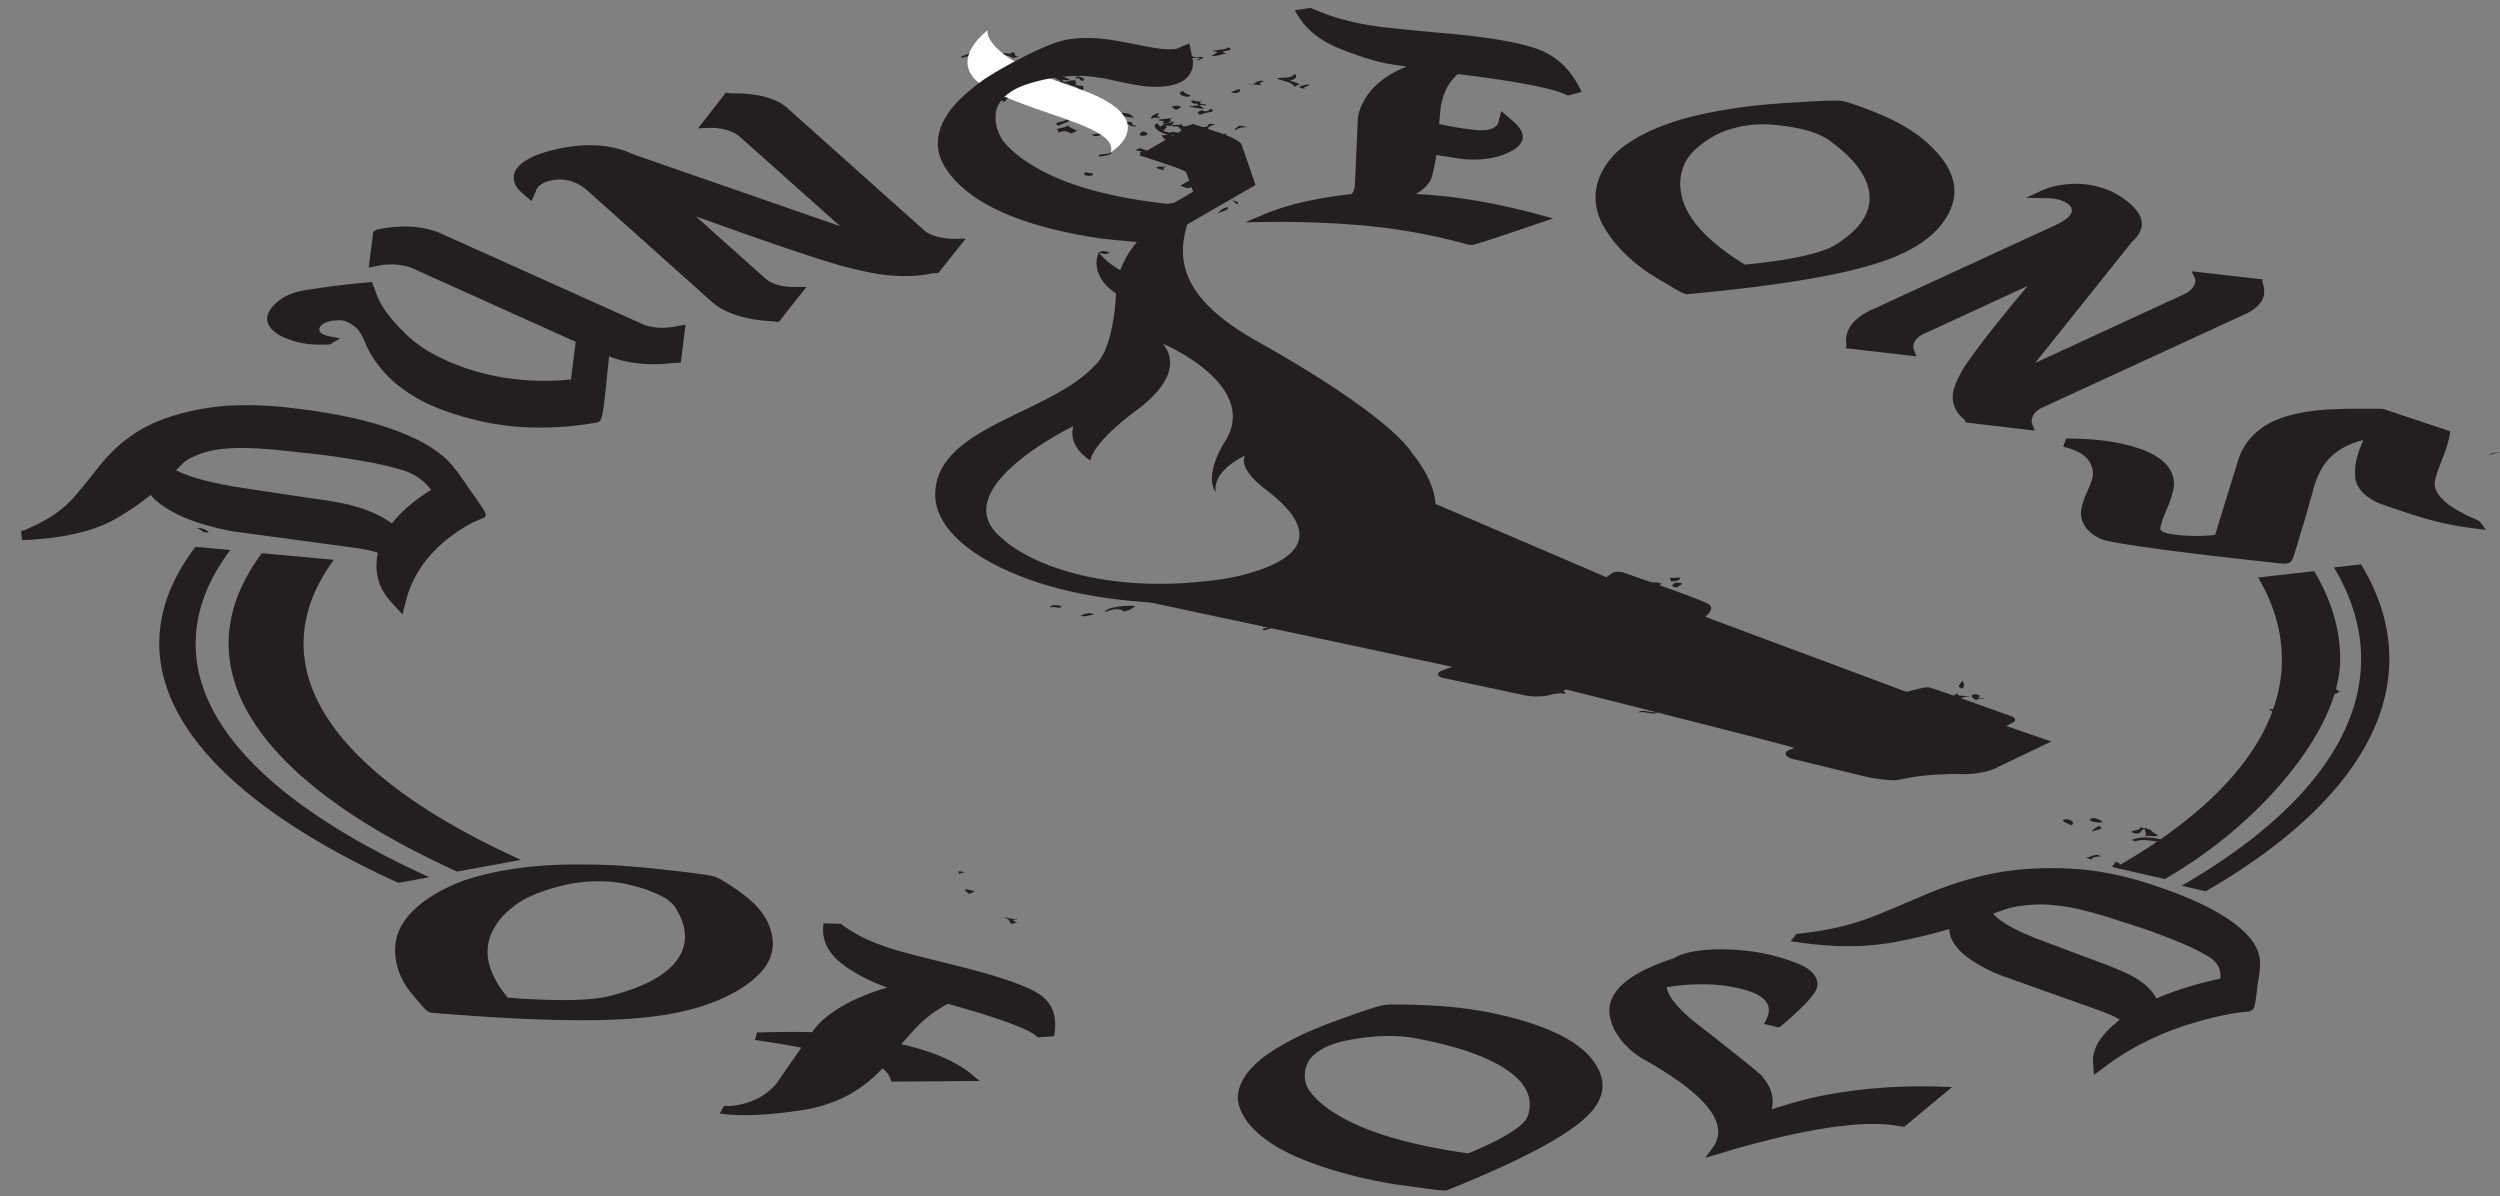 <?xml version="1.0" encoding="UTF-8" standalone="no"?>
<!-- Created with Inkscape (http://www.inkscape.org/) -->

<svg
   xmlns:dc="http://purl.org/dc/elements/1.1/"
   xmlns:cc="http://creativecommons.org/ns#"
   xmlns:rdf="http://www.w3.org/1999/02/22-rdf-syntax-ns#"
   xmlns:svg="http://www.w3.org/2000/svg"
   xmlns="http://www.w3.org/2000/svg"
   xmlns:sodipodi="http://sodipodi.sourceforge.net/DTD/sodipodi-0.dtd"
   xmlns:inkscape="http://www.inkscape.org/namespaces/inkscape"
   width="700"
   height="335"
   viewBox="0 0 185.208 88.635"
   version="1.1"
   id="svg5822"
   inkscape:version="0.92.3 (2405546, 2018-03-11)"
   sodipodi:docname="Logo3.svg">
  <rect x="0" y="0" width="185.208" height="88.635" fill="#808080" stroke="none"/>
  <defs
     id="defs5816" />
  <sodipodi:namedview
     id="base"
     pagecolor="#ffffff"
     bordercolor="#666666"
     borderopacity="1.0"
     inkscape:pageopacity="0.0"
     inkscape:pageshadow="2"
     inkscape:zoom="1.4"
     inkscape:cx="353.62861"
     inkscape:cy="154.90557"
     inkscape:document-units="mm"
     inkscape:current-layer="layer1"
     showgrid="false"
     units="px"
     inkscape:window-width="1360"
     inkscape:window-height="705"
     inkscape:window-x="-8"
     inkscape:window-y="-8"
     inkscape:window-maximized="1" />
  <g
     inkscape:label="Layer 1"
     inkscape:groupmode="layer"
     id="layer1"
     transform="translate(0,-208.365)">
    <path
       class="cls-2"
       d="m 87.036,223.659 -0.497,-0.173 c 0.248,-0.147 0.534,-0.041 0.817,0.021 z"
       id="path4464"
       inkscape:connector-curvature="0"
       style="fill:#231f20;fill-rule:evenodd;stroke-width:0.158" />
    <path
       class="cls-2"
       d="m 78.414,218.205 c -0.057,-0.077 0.117,-0.162 -0.161,-0.232 0.273,-0.182 0.601,-0.101 0.869,-0.313 0.156,0.225 0.519,0.262 0.66,0.405 l -0.425,0.202 c -0.233,-0.148 -0.541,-0.293 -0.944,-0.063 z"
       id="path4466"
       inkscape:connector-curvature="0"
       style="fill:#231f20;fill-rule:evenodd;stroke-width:0.158" />
    <path
       class="cls-2"
       d="m 78.414,217.687 c -0.588,-0.331 0.549,-0.24 0.601,-0.494 0.559,0.141 -0.435,0.331 -0.601,0.494 z"
       id="path4468"
       inkscape:connector-curvature="0"
       style="fill:#231f20;fill-rule:evenodd;stroke-width:0.158" />
    <path
       class="cls-2"
       d="m 80.441,217.337 c -0.137,-0.074 0.164,-0.163 0.3,-0.247 0.04,0.177 0.303,0.114 0.623,0.216 -0.281,0.136 -0.618,0.009 -0.924,0.03 z"
       id="path4470"
       inkscape:connector-curvature="0"
       style="fill:#231f20;fill-rule:evenodd;stroke-width:0.158" />
    <path
       class="cls-2"
       d="M 91.91,219.473"
       id="path4472"
       inkscape:connector-curvature="0"
       style="fill:#231f20;fill-rule:evenodd;stroke-width:0.158" />
    <path
       class="cls-2"
       d="m 91.507,218.018 c -0.094,-0.108 0.161,-0.227 0.281,-0.341 a 0.921,0.375 0 0 1 0.606,0.123 c -0.323,-0.025 -0.613,0.028 -0.886,0.217 z"
       id="path4476"
       inkscape:connector-curvature="0"
       style="fill:#231f20;fill-rule:evenodd;stroke-width:0.158" />
    <path
       class="cls-2"
       d="m 87.14,216.503 c -0.248,-0.072 -0.134,-0.154 -0.392,-0.225 0.576,-0.181 1.045,-0.045 0.392,0.225 z"
       id="path4478"
       inkscape:connector-curvature="0"
       style="fill:#231f20;fill-rule:evenodd;stroke-width:0.158" />
    <path
       class="cls-2"
       d="M 76.756,212.199"
       id="path4480"
       inkscape:connector-curvature="0"
       style="fill:#231f20;fill-rule:evenodd;stroke-width:0.158" />
    <path
       class="cls-2"
       d="M 92.441,214.482"
       id="path4482"
       inkscape:connector-curvature="0"
       style="fill:#231f20;fill-rule:evenodd;stroke-width:0.158" />
    <path
       class="cls-2"
       d="m 95.875,214.796 c -0.139,-0.382 -0.839,-0.396 -1.286,-0.621 0.658,-0.12 0.924,0.059 1.331,-0.328 a 0.864,0.352 0 0 1 -0.37,0.485 l 0.745,0.26 z"
       id="path4484"
       inkscape:connector-curvature="0"
       style="fill:#231f20;fill-rule:evenodd;stroke-width:0.158" />
    <path
       class="cls-2"
       d="m 96.712,214.911 c -0.144,0.053 -0.318,-0.036 -0.482,-0.079 a 1.06,0.432 0 0 1 0.658,-0.21 c 0.415,0.081 -0.596,0.208 -0.176,0.289 z"
       id="path4486"
       inkscape:connector-curvature="0"
       style="fill:#231f20;fill-rule:evenodd;stroke-width:0.158" />
    <path
       class="cls-2"
       d="m 86.229,220.748 a 0.497,0.202 0 0 0 0.037,0.188 c -0.184,0.056 -0.402,-0.067 -0.606,-0.122 0.191,-0.209 0.454,-0.056 0.675,-0.117 0.122,0.06 -0.037,0.076 -0.107,0.052 z"
       id="path4504"
       inkscape:connector-curvature="0"
       style="fill:#231f20;fill-rule:evenodd;stroke-width:0.158" />
    <path
       class="cls-2"
       d="M 86.693,220.733"
       id="path4506"
       inkscape:connector-curvature="0"
       style="fill:#231f20;fill-rule:evenodd;stroke-width:0.158" />
    <path
       class="cls-2"
       d="m 88.679,220.194 c 0.427,-0.167 0.725,-0.07 0.869,-0.313"
       id="path4508"
       inkscape:connector-curvature="0"
       style="fill:#231f20;fill-rule:evenodd;stroke-width:0.158" />
    <path
       class="cls-2"
       d="m 88.863,218.767 c -0.382,0.229 -0.849,0.021 -1.281,-0.005 0.248,-0.087 0.308,-0.168 0.07,-0.239 0.507,0.109 0.422,0.249 1.212,0.244 z"
       id="path4510"
       inkscape:connector-curvature="0"
       style="fill:#231f20;fill-rule:evenodd;stroke-width:0.158" />
    <path
       class="cls-2"
       d="m 90.45,219.142 c -0.271,0.039 -0.159,-0.079 -0.606,-0.122 -0.303,0.101 0.628,0.169 0.055,0.282 -0.556,0.019 -0.072,-0.238 -0.767,-0.354 0.412,-0.035 1.202,-0.062 1.318,0.194 z"
       id="path4512"
       inkscape:connector-curvature="0"
       style="fill:#231f20;fill-rule:evenodd;stroke-width:0.158" />
    <path
       class="cls-2"
       d="m 79.279,214.391 a 0.772,0.315 0 0 1 -0.194,0.196 c -0.189,-0.101 -0.896,-0.192 -0.412,-0.319 0.08,0.044 0.017,0.094 0.144,0.138 0.328,0.086 0.579,-0.215 0.924,-0.03 -0.134,0.102 -0.295,0.062 -0.462,0.015 z"
       id="path4516"
       inkscape:connector-curvature="0"
       style="fill:#231f20;fill-rule:evenodd;stroke-width:0.158" />
    <path
       class="cls-2"
       d="m 89.514,217.941 c -0.283,0.119 -0.454,-0.131 -0.497,-0.173 0.795,0.073 0.186,-0.405 1.013,-0.175 -0.355,0.096 -0.561,0.166 -0.516,0.348 z"
       id="path4518"
       inkscape:connector-curvature="0"
       style="fill:#231f20;fill-rule:evenodd;stroke-width:0.158" />
    <path
       class="cls-2"
       d="m 78.238,213.24 c -0.514,-0.055 -0.929,0.405 -1.49,0.096 0.159,-0.101 0.658,-0.211 0.176,-0.29 0.36,0.09 0.725,0.221 1.314,0.194 z"
       id="path4520"
       inkscape:connector-curvature="0"
       style="fill:#231f20;fill-rule:evenodd;stroke-width:0.158" />
    <path
       class="cls-2"
       d="m 93.526,214.683 a 0.387,0.158 0 0 1 0.176,-0.29 c -0.7,-0.202 -0.715,0.389 -1.242,0.183"
       id="path4522"
       inkscape:connector-curvature="0"
       style="fill:#231f20;fill-rule:evenodd;stroke-width:0.158" />
    <path
       class="cls-2"
       d="m 80.145,214.699 c 0.057,0.077 -0.117,0.162 0.161,0.232 -0.248,0.107 -0.574,-0.163 -0.857,-0.209 0.186,-0.247 0.492,0.117 0.695,-0.022 z"
       id="path4548"
       inkscape:connector-curvature="0"
       style="fill:#231f20;fill-rule:evenodd;stroke-width:0.158" />
    <path
       class="cls-2"
       d="m 78.583,216.167 c -0.184,-0.152 -0.037,-0.315 0.37,-0.485 0.206,0.151 -0.097,0.319 -0.37,0.485 z"
       id="path4552"
       inkscape:connector-curvature="0"
       style="fill:#231f20;fill-rule:evenodd;stroke-width:0.158" />
    <path
       class="cls-2"
       d="m 79.909,215.223 c 0.097,-0.177 -0.233,-0.34 0.248,-0.529 a 1.152,0.469 0 0 1 -0.248,0.529 z"
       id="path4556"
       inkscape:connector-curvature="0"
       style="fill:#231f20;fill-rule:evenodd;stroke-width:0.158" />
    <path
       class="cls-2"
       d="m 81.181,213.997 c -0.556,-0.112 0.333,-0.347 0.514,-0.349 0.027,0.163 -0.3,0.127 -0.514,0.349 z"
       id="path4568"
       inkscape:connector-curvature="0"
       style="fill:#231f20;fill-rule:evenodd;stroke-width:0.158" />
    <path
       class="cls-2"
       d="m 87.679,215.112 c 0.015,0.186 0.526,0.283 0.536,0.361 -0.395,0.216 -1.259,-0.239 -0.536,-0.361 z"
       id="path4574"
       inkscape:connector-curvature="0"
       style="fill:#231f20;fill-rule:evenodd;stroke-width:0.158" />
    <path
       class="cls-2"
       d="M 82.144,212.403"
       id="path4584"
       inkscape:connector-curvature="0"
       style="fill:#231f20;fill-rule:evenodd;stroke-width:0.158" />
    <path
       class="cls-2"
       d="m 81.424,219.958 c -0.194,-0.268 0.67,-0.078 0.869,-0.313 0.179,0.197 -0.626,0.309 -0.869,0.313 z"
       id="path4650"
       inkscape:connector-curvature="0"
       style="fill:#231f20;fill-rule:evenodd;stroke-width:0.158" />
    <path
       class="cls-2"
       d="m 75.052,214.765 c -0.395,-0.129 -0.05,-0.282 0.263,-0.435 0.164,0.139 0.067,0.284 -0.263,0.435 z"
       id="path4660"
       inkscape:connector-curvature="0"
       style="fill:#231f20;fill-rule:evenodd;stroke-width:0.158" />
    <path
       class="cls-2"
       d="m 84.535,219.809 a 0.452,0.184 0 0 1 0.07,-0.239 0.775,0.316 0 0 1 -0.479,-0.079 l 0.318,-0.153 0.623,0.216 c -0.067,0.052 -0.149,0.031 -0.231,0.007 0.015,0.123 0.166,0.231 -0.3,0.247 z"
       id="path4666"
       inkscape:connector-curvature="0"
       style="fill:#231f20;fill-rule:evenodd;stroke-width:0.158" />
    <path
       class="cls-2"
       d="m 74.35,215.925 a 0.924,0.376 0 0 0 -0.392,-0.224 c 0.32,0.051 0.556,-0.33 0.906,-0.124 -0.417,0.124 -0.261,0.23 -0.514,0.348 z"
       id="path4676"
       inkscape:connector-curvature="0"
       style="fill:#231f20;fill-rule:evenodd;stroke-width:0.158" />
    <path
       class="cls-2"
       d="m 76.287,215.721 c -0.439,-0.112 -0.174,-0.247 0.156,-0.384 0.176,0.12 0.05,0.249 -0.156,0.384 z"
       id="path4692"
       inkscape:connector-curvature="0"
       style="fill:#231f20;fill-rule:evenodd;stroke-width:0.158" />
    <path
       class="cls-2"
       d="m 84.612,218.433 c -0.363,-0.101 -0.102,-0.218 0.05,-0.334 0.534,0.115 0.4,0.324 -0.05,0.334 z"
       id="path4698"
       inkscape:connector-curvature="0"
       style="fill:#231f20;fill-rule:evenodd;stroke-width:0.158" />
    <path
       class="cls-2"
       d="m 82.042,217.19 c -0.129,-0.177 0.07,-0.19 0.407,-0.297 0.328,0.101 0.219,0.214 0.412,0.319 -0.253,0.093 -0.581,-0.18 -0.819,-0.021 z"
       id="path4710"
       inkscape:connector-curvature="0"
       style="fill:#231f20;fill-rule:evenodd;stroke-width:0.158" />
    <path
       class="cls-2"
       d="m 86.817,218.408 -0.375,-0.129 c 0.169,-0.124 0.367,-0.101 0.549,-0.16 0.196,0.088 0.104,0.186 -0.174,0.289 z"
       id="path4716"
       inkscape:connector-curvature="0"
       style="fill:#231f20;fill-rule:evenodd;stroke-width:0.158" />
    <path
       class="cls-2"
       d="m 82.536,216.748 c 0.665,-0.091 1.289,0.017 1.46,0.332 -0.467,-0.012 -0.958,-0.146 -1.46,-0.332 z"
       id="path4722"
       inkscape:connector-curvature="0"
       style="fill:#231f20;fill-rule:evenodd;stroke-width:0.158" />
    <path
       class="cls-2"
       d="m 86.189,217.577 c 0.206,-0.141 0.459,-0.031 0.656,-0.21 0.32,0.084 -0.169,0.194 0.055,0.282 -0.216,0.078 -0.454,0.041 -0.71,-0.072 z"
       id="path4728"
       inkscape:connector-curvature="0"
       style="fill:#231f20;fill-rule:evenodd;stroke-width:0.158" />
    <path
       class="cls-2"
       d="M 89.601,217.18"
       id="path4744"
       inkscape:connector-curvature="0"
       style="fill:#231f20;fill-rule:evenodd;stroke-width:0.158" />
    <path
       class="cls-2"
       d="m 88.957,216.871 c -0.363,-0.101 -0.263,-0.212 0.05,-0.334 0.474,0.155 0.469,0.035 0.675,-0.116 0.593,0.286 -0.482,0.24 -0.725,0.45 z"
       id="path4746"
       inkscape:connector-curvature="0"
       style="fill:#231f20;fill-rule:evenodd;stroke-width:0.158" />
    <path
       class="cls-2"
       d="m 80.488,221.125 c 0.33,0.122 0.43,0 0.497,0.173 a 0.35,0.143 0 1 1 -0.497,-0.173 z"
       id="path4794"
       inkscape:connector-curvature="0"
       style="fill:#231f20;fill-rule:evenodd;stroke-width:0.158" />
    <path
       class="cls-2"
       d="m 72.768,218.533 c 0.248,-0.147 0.521,-0.107 0.817,0.02 -0.241,0.148 -0.521,0.107 -0.817,-0.02 z"
       id="path4798"
       inkscape:connector-curvature="0"
       style="fill:#231f20;fill-rule:evenodd;stroke-width:0.158" />
    <path
       class="cls-2"
       d="m 89.673,222.293 c 0.529,-0.101 0.546,-0.031 0.961,0.158 -0.494,0.088 -0.367,-0.053 -0.961,-0.158 z"
       id="path4804"
       inkscape:connector-curvature="0"
       style="fill:#231f20;fill-rule:evenodd;stroke-width:0.158" />
    <path
       class="cls-2"
       d="m 85.513,220.06 c -0.223,-0.088 0.266,-0.202 -0.057,-0.283 0.181,-0.064 0.41,0.111 0.588,0.028 0.263,0.115 -0.395,0.25 -0.531,0.255 z"
       id="path4806"
       inkscape:connector-curvature="0"
       style="fill:#231f20;fill-rule:evenodd;stroke-width:0.158" />
    <path
       class="cls-2"
       d="m 91.485,222.044 c -0.189,-0.216 -0.668,-0.202 -0.767,-0.354 0.241,-0.149 1.065,0.205 0.767,0.354 z"
       id="path4808"
       inkscape:connector-curvature="0"
       style="fill:#231f20;fill-rule:evenodd;stroke-width:0.158" />
    <path
       class="cls-2"
       d="m 71.263,212.662 c -0.233,-0.119 0.472,-0.268 0.618,-0.399 0.308,0.069 0.248,0.15 0.392,0.224 a 1.336,0.544 0 0 0 -1.011,0.176 z"
       id="path4810"
       inkscape:connector-curvature="0"
       style="fill:#231f20;fill-rule:evenodd;stroke-width:0.158" />
    <path
       class="cls-2"
       d="m 80.316,217.293 c -0.372,-0.132 0.482,-0.549 0.869,-0.313 -0.824,-0.037 -0.253,0.263 -0.869,0.313 z"
       id="path4812"
       inkscape:connector-curvature="0"
       style="fill:#231f20;fill-rule:evenodd;stroke-width:0.158" />
    <path
       class="cls-2"
       d="m 74.213,214.649 c 0.497,0 0.944,-0.335 1.475,-0.19 -0.291,0.101 -0.596,0.122 -0.869,0.313 a 0.921,0.375 0 0 1 -0.606,-0.122 z"
       id="path4814"
       inkscape:connector-curvature="0"
       style="fill:#231f20;fill-rule:evenodd;stroke-width:0.158" />
    <path
       class="cls-2"
       d="m 85.998,218.386 a 1.343,0.547 0 0 0 1.12,-0.226 c 0.129,0.059 0.248,0.066 0.355,0.035 0.127,0.027 0.077,0.061 0.017,0.094 -0.112,0.035 -0.05,0.065 0.02,0.094 -0.214,0.091 -0.497,-0.108 -0.693,0.022 -0.022,0.111 0.283,0.212 0.181,0.326 -0.822,0.139 -0.675,-0.129 -1.001,-0.346 z"
       id="path4816"
       inkscape:connector-curvature="0"
       style="fill:#231f20;fill-rule:evenodd;stroke-width:0.158" />
    <path
       class="cls-2"
       d="m 87.939,218.796 -0.497,-0.173 c 0.169,-0.124 0.367,-0.101 0.549,-0.16 0.089,0.107 0.233,0.213 -0.052,0.333 z"
       id="path4818"
       inkscape:connector-curvature="0"
       style="fill:#231f20;fill-rule:evenodd;stroke-width:0.158" />
    <path
       class="cls-2"
       d="m 76.594,214.335 c -0.291,0.014 -0.216,0.063 -0.318,0.153 0.201,0.043 0.37,-0.092 0.549,-0.16 0.206,0.065 0.425,0.189 0.606,0.122 0.055,0.319 -0.993,0.038 -1.351,0.234 -0.44,-0.112 -0.085,-0.25 -0.074,-0.376 -0.313,-0.01 -0.606,0.075 -0.944,-0.064"
       id="path4820"
       inkscape:connector-curvature="0"
       style="fill:#231f20;fill-rule:evenodd;stroke-width:0.158" />
    <path
       class="cls-2"
       d="m 89.417,219.222 c -0.074,-0.257 -0.174,-0.267 -0.554,-0.455 0.295,-0.04 0.579,0 0.606,0.122 0.375,-0.28 0.804,-0.432 1.383,-0.661 -0.047,0.421 -1.137,0.528 -1.435,0.994 z"
       id="path4822"
       inkscape:connector-curvature="0"
       style="fill:#231f20;fill-rule:evenodd;stroke-width:0.158" />
    <path
       class="cls-2"
       d="m 87.783,218.043 c -0.497,0.118 -0.171,-0.428 -0.874,-0.303 -0.248,-0.219 0.519,-0.034 0.656,-0.211 -0.087,0.363 0.576,0.125 0.819,0.021 0.37,0.175 -0.323,0.311 -0.621,0.399 -0.104,0.035 -0.042,0.065 0.02,0.094 z"
       id="path4824"
       inkscape:connector-curvature="0"
       style="fill:#231f20;fill-rule:evenodd;stroke-width:0.158" />
    <path
       class="cls-2"
       d="m 85.3,217.177 c -0.104,-0.202 0.221,-0.336 0.497,-0.443 0.196,0.101 -0.313,0.232 0.181,0.326 -0.221,0.101 -0.484,-0.058 -0.678,0.117 z"
       id="path4826"
       inkscape:connector-curvature="0"
       style="fill:#231f20;fill-rule:evenodd;stroke-width:0.158" />
    <path
       class="cls-2"
       d="m 79.46,214.715 q -0.66,-0.168 -0.074,-0.376 0.663,0.168 0.074,0.376 z"
       id="path4828"
       inkscape:connector-curvature="0"
       style="fill:#231f20;fill-rule:evenodd;stroke-width:0.158" />
    <path
       class="cls-2"
       d="m 80.205,214.36 c -0.335,-0.032 -0.099,-0.297 -0.497,-0.173 -0.184,-0.358 0.976,0.002 0.497,0.173 z"
       id="path4830"
       inkscape:connector-curvature="0"
       style="fill:#231f20;fill-rule:evenodd;stroke-width:0.158" />
    <path
       class="cls-2"
       d="m 91.182,215.182 c 0.474,-0.111 0.248,-0.147 0.656,-0.211 0.166,0.143 -0.211,0.42 -0.656,0.211 z"
       id="path4834"
       inkscape:connector-curvature="0"
       style="fill:#231f20;fill-rule:evenodd;stroke-width:0.158" />
    <path
       class="cls-2"
       d="m 87.845,213.589 -0.375,-0.126 c 0.3,-0.049 0.566,-0.274 0.906,-0.124 z"
       id="path4836"
       inkscape:connector-curvature="0"
       style="fill:#231f20;fill-rule:evenodd;stroke-width:0.158" />
    <path
       class="cls-2"
       d="m 90.859,212.35 c -0.385,0.009 -0.728,0.24 -1.137,0.131 0.288,-0.08 0.76,-0.394 0.176,-0.29 -0.107,-0.202 0.834,-0.053 1.1,-0.321 0.708,0.33 -1.006,0.195 -0.139,0.479 z"
       id="path4838"
       inkscape:connector-curvature="0"
       style="fill:#231f20;fill-rule:evenodd;stroke-width:0.158" />
    <path
       class="cls-2"
       d="m 82.072,217.377 c -0.144,0.052 -0.161,0.101 -0.087,0.145 -0.611,0.091 -0.37,-0.236 -0.643,-0.31 0.42,-0.044 0.233,0.142 0.73,0.166 z"
       id="path4850"
       inkscape:connector-curvature="0"
       style="fill:#231f20;fill-rule:evenodd;stroke-width:0.158" />
    <path
       class="cls-2"
       d="m 85.707,217.498 c 0.286,0.165 0.117,0.39 0.482,0.079 0.512,0.157 0.055,0.346 -0.015,0.522 0.529,0.01 0.464,0.252 0.857,0.209 -0.422,0.311 -2.011,-0.511 -1.323,-0.81 z"
       id="path4856"
       inkscape:connector-curvature="0"
       style="fill:#231f20;fill-rule:evenodd;stroke-width:0.158" />
    <path
       class="cls-2"
       d="m 73.962,221.055 c 0.298,0.101 0.184,0.215 0.643,0.31 0.348,0.101 0,-0.147 0.425,-0.202 a 1.068,0.435 0 0 0 0.516,0.267 c 0.233,-0.197 0.176,-0.385 0.119,-0.572 a 0.723,0.294 0 0 1 0.713,0.072 c -0.7,0.229 -0.144,0.416 -0.457,0.631 -0.765,-0.21 -2.436,0.081 -1.959,-0.506 z"
       id="path4860"
       inkscape:connector-curvature="0"
       style="fill:#231f20;fill-rule:evenodd;stroke-width:0.158" />
    <path
       class="cls-2"
       d="m 80.878,218.366 a 0.449,0.183 0 0 1 0.569,-0.066 1.17,0.476 0 0 0 -0.161,-0.232 c 0.693,-0.09 0.256,0.6 -0.407,0.297 z"
       id="path4882"
       inkscape:connector-curvature="0"
       style="fill:#231f20;fill-rule:evenodd;stroke-width:0.158" />
    <path
       class="cls-2"
       d="m 91.145,221.489 c -0.397,-0.271 0.569,-0.101 0.869,-0.313 0.248,0.101 0,0.221 -0.283,0.341 -0.03,-0.137 -0.325,-0.243 -0.586,-0.028 z"
       id="path4888"
       inkscape:connector-curvature="0"
       style="fill:#231f20;fill-rule:evenodd;stroke-width:0.158" />
    <path
       class="cls-2"
       d="m 80.562,216.765 c -0.122,-0.059 0.037,-0.075 0.107,-0.051 0.405,-0.107 0.099,-0.192 0.407,-0.297 0,0.273 0.745,0.031 0.745,0.26 a 2.955,1.204 0 0 1 -1.259,0.088 z"
       id="path4892"
       inkscape:connector-curvature="0"
       style="fill:#231f20;fill-rule:evenodd;stroke-width:0.158" />
    <path
       class="cls-2"
       d="m 89.221,216.435 c -0.596,-0.061 -0.919,-0.095 -1.212,-0.245 0.452,0.134 0.819,-0.167 1.281,0.006 0.338,-0.19 -0.745,-0.034 -0.395,-0.225 -0.164,-0.043 -0.3,0.056 -0.442,0.109 0,-0.095 -0.427,-0.176 -0.057,-0.282"
       id="path4906"
       inkscape:connector-curvature="0"
       style="fill:#231f20;fill-rule:evenodd;stroke-width:0.158" />
    <path
       class="cls-2"
       d="m 75.102,214.432 c -0.099,0.051 0.07,0.092 0.144,0.138 -0.286,0.124 -0.571,0.253 -0.906,0.124 0.482,-0.11 0.39,-0.251 0.976,-0.364 0.119,0.068 -0.087,0.145 -0.214,0.102 z"
       id="path4924"
       inkscape:connector-curvature="0"
       style="fill:#231f20;fill-rule:evenodd;stroke-width:0.158" />
    <path
       class="cls-2"
       d="m 75.877,213.654 c -0.263,0.235 -0.628,-0.046 -0.924,0.03 -0.288,-0.18 0.574,-0.397 -0.343,-0.557 -0.248,-0.208 0.554,0.139 0.713,0.072 0.318,-0.155 0.085,-0.476 0.762,-0.262 -0.653,0.106 -0.104,0.296 -0.849,0.405 -0.221,0.11 0.482,0.202 0.641,0.313 z"
       id="path4926"
       inkscape:connector-curvature="0"
       style="fill:#231f20;fill-rule:evenodd;stroke-width:0.158" />
    <path
       class="cls-2"
       d="m 90.065,220.149 c -0.132,-0.067 0.085,-0.145 0.214,-0.101 0.104,-0.067 -0.137,-0.121 -0.268,-0.181 a 12.584,5.126 0 0 0 0.976,-0.363 c 0.504,0.037 -0.608,0.526 -0.921,0.645 z"
       id="path4928"
       inkscape:connector-curvature="0"
       style="fill:#231f20;fill-rule:evenodd;stroke-width:0.158" />
    <path
       class="cls-2"
       d="m 75.435,212.527 c 0.139,0.087 -0.186,0.048 -0.318,0.153 -0.561,-0.285 -0.464,-0.138 -1.105,-0.295 0.196,-0.239 1.09,0.101 0.906,-0.124 0.41,-0.13 0.141,0.394 0.516,0.267 z"
       id="path4930"
       inkscape:connector-curvature="0"
       style="fill:#231f20;fill-rule:evenodd;stroke-width:0.158" />
    <path
       class="cls-2"
       d="m 84.106,217.642 c 0.219,0.309 -0.961,-0.145 -0.519,-0.267 0.571,0.052 0.117,0.365 0.519,0.267 z"
       id="path4932"
       inkscape:connector-curvature="0"
       style="fill:#231f20;fill-rule:evenodd;stroke-width:0.158" />
    <path
       class="cls-2"
       d="m 78.28,214.043 c 0.442,-0.094 0.745,0.092 0.981,0.253 -0.122,0.076 -0.847,-0.119 -0.569,0.066 -0.323,-0.065 -0.787,-0.233 -0.556,-0.455 -0.581,-0.064 -0.745,0.052 -0.886,0.218 a 0.447,0.182 0 0 0 0.586,0.028 c -0.161,0.365 -0.827,-0.026 -1.512,0"
       id="path4934"
       inkscape:connector-curvature="0"
       style="fill:#231f20;fill-rule:evenodd;stroke-width:0.158" />
    <path
       class="cls-2"
       d="M 78.832,213.883"
       id="path4936"
       inkscape:connector-curvature="0"
       style="fill:#231f20;fill-rule:evenodd;stroke-width:0.158" />
    <path
       class="cls-2"
       d="m 86.68,217.132 c 0.05,0.185 0.129,0.296 -0.387,0.391 -0.248,-0.056 -0.151,-0.121 -0.037,-0.188 a 0.772,0.315 0 0 1 -0.482,-0.079 c 0.328,-0.101 0.688,-0.055 1.013,-0.175 0.122,0.059 -0.037,0.075 -0.107,0.051 z"
       id="path4938"
       inkscape:connector-curvature="0"
       style="fill:#231f20;fill-rule:evenodd;stroke-width:0.158" />
    <path
       class="cls-2"
       d="m 88.875,215.877 a 1.165,0.474 0 0 0 0.161,0.232 c -0.477,0.101 -0.313,-0.202 -0.745,-0.26 0.214,-0.091 0.497,0.108 0.693,-0.022 0.119,0.058 -0.04,0.074 -0.109,0.051 z"
       id="path4940"
       inkscape:connector-curvature="0"
       style="fill:#231f20;fill-rule:evenodd;stroke-width:0.158" />
    <path
       class="cls-2"
       d="m 88.334,212.53 c 0.305,0.171 0.531,-0.057 0.837,0.115 l -0.425,0.202 c -0.129,-0.059 0.089,-0.129 0.194,-0.196 -0.4,-0.063 -0.745,0.127 -1.174,-0.057"
       id="path4942"
       inkscape:connector-curvature="0"
       style="fill:#231f20;fill-rule:evenodd;stroke-width:0.158" />
    <path
       class="cls-2"
       d="m 72.453,219.302 c 0.276,-0.181 0.601,-0.101 0.869,-0.313 -0.497,-0.158 -0.869,0.316 -1.388,0.045 0.392,-0.181 0.827,-0.139 1.224,-0.277 0.38,0.095 0.586,0.526 1.088,0.202 0.124,0.122 0.109,0.249 0.305,0.369 -0.077,0.136 -0.728,0.04 -0.425,0.202 -0.514,0.146 -1.107,-0.116 -1.674,-0.23 z"
       id="path4960"
       inkscape:connector-curvature="0"
       style="fill:#231f20;fill-rule:evenodd;stroke-width:0.158" />
    <path
       class="cls-2"
       d="m 87.929,222.302 -0.497,-0.173 c 0.447,-0.243 0.454,-0.368 1.083,-0.414 0.248,0.087 -0.132,0.193 0.286,0.275 -0.273,0.134 -0.561,0.305 -0.872,0.311 z"
       id="path4962"
       inkscape:connector-curvature="0"
       style="fill:#231f20;fill-rule:evenodd;stroke-width:0.158" />
    <path
       class="cls-2"
       d="m 89.159,220.272 c -0.802,-0.118 -0.708,-0.506 -1.142,-0.483 -0.3,-0.142 0.328,-0.162 0.462,-0.015 a 1.475,0.601 0 0 0 -0.074,-0.376 c 0.459,-0.156 1.018,0.202 1.242,0.339 -0.983,0.173 0.137,0.273 -0.487,0.536 z"
       id="path4964"
       inkscape:connector-curvature="0"
       style="fill:#231f20;fill-rule:evenodd;stroke-width:0.158" />
    <path
       style="fill:#ffffff;stroke-width:0.158"
       inkscape:connector-curvature="0"
       class="cls-4"
       d="m 82.293,219.646 c 0,0 4.204,-2.519 -2.731,-4.827 -6.935,-2.308 -6.396,-4.207 -6.396,-4.207 0,0 -3.595,2.618 0.377,4.521 3.973,1.902 9.269,2.702 8.75,4.514 z"
       id="path5090" />
    <path
       class="cls-2"
       d="m 168.059,260.877 c 0.526,0.101 0.993,-0.08 1.49,-0.152 0.032,0.227 0.559,0.114 0.949,0.33 a 0.993,0.405 0 0 1 -0.328,0.268 c 0.308,0.066 0.576,-0.073 0.909,0.124 -1.115,0.09 -2.416,-0.032 -3.019,-0.57 z"
       id="path4418"
       inkscape:connector-curvature="0"
       style="fill:#231f20;fill-rule:evenodd;stroke-width:0.158" />
    <path
       class="cls-3"
       d="m 188.624,241.801 c -0.442,0.018 -0.497,-0.143 -0.745,-0.26"
       id="path4474"
       inkscape:connector-curvature="0"
       style="fill:#ffffff;fill-rule:evenodd;stroke-width:0.158" />
    <path
       class="cls-2"
       d="M 187.392,241.462"
       id="path4514"
       inkscape:connector-curvature="0"
       style="fill:#231f20;fill-rule:evenodd;stroke-width:0.158" />
    <path
       class="cls-2"
       d="M 183.789,242.054"
       id="path4526"
       inkscape:connector-curvature="0"
       style="fill:#231f20;fill-rule:evenodd;stroke-width:0.158" />
    <path
       class="cls-2"
       d="m 185.475,241.763 c -0.355,0.164 -0.762,0.071 -1.1,0.32"
       id="path4528"
       inkscape:connector-curvature="0"
       style="fill:#231f20;fill-rule:evenodd;stroke-width:0.158" />
    <path
       class="cls-2"
       d="m 169.296,264.676 -0.375,-0.132 0.425,-0.202 c 0.363,0.101 0.266,0.213 -0.05,0.335 z"
       id="path4536"
       inkscape:connector-curvature="0"
       style="fill:#231f20;fill-rule:evenodd;stroke-width:0.158" />
    <path
       class="cls-2"
       d="m 173.418,259.614 c -0.377,0 -0.315,0.344 -0.906,0.124 0.248,-0.248 0.745,-0.21 0.263,-0.435 0.154,-0.215 0.251,0.235 0.643,0.31 z"
       id="path4544"
       inkscape:connector-curvature="0"
       style="fill:#231f20;fill-rule:evenodd;stroke-width:0.158" />
    <path
       class="cls-1"
       d="m 27.997,249.31 c -0.295,1.387 0.025,2.605 0.95,3.622 l 0.867,0.953 0.272,-1.047 a 23.069,12.218 0 0 1 1.227,-2.628 17.995,9.531 0 0 1 2.049,-2.082 c 0.832,-0.629 1.625,-1.081 2.357,-1.349 l 0.162,-0.067 0.067,-0.094 c 0.087,-0.123 0.125,-0.175 -0.57,-1.16 L 35.13,245.088 c -0.067,-0.08 -0.14,-0.175 -0.217,-0.291 -0.162,-0.229 -0.25,-0.357 -0.25,-0.357 v 0 c -0.445,-0.675 -0.82,-1.191 -1.117,-1.539 a 11.09,5.873 0 0 0 -1.715,-1.456 c -1.595,-0.974 -3.784,-1.743 -6.498,-2.286 a 25.513,13.512 0 0 0 -3.524,-0.544 14.464,7.66 0 0 0 -4.921,-0.196 9.078,4.808 0 0 0 -1.14,0.113 11.127,5.893 0 0 0 -4.139,1.077 c -1.65,0.699 -3.079,1.806 -4.249,3.287 -1.127,1.426 -1.84,2.286 -2.122,2.56 a 11.854,6.278 0 0 1 -2.347,1.688 c -1.057,0.519 -1.352,0.594 -1.402,0.604 l 0.067,-0.006 0.02,0.115 0.057,0.522 h 0.027 q 0.372,-0.015 0.73,-0.037 c 2.639,-0.171 4.731,-0.698 6.218,-1.566 a 24.124,12.776 0 0 0 2.549,-1.746 7.696,4.076 0 0 0 1.25,1.032 9.51,5.037 0 0 0 2.447,1.077 12.227,6.476 0 0 0 1.91,0.494 8.73,4.624 0 0 0 1.222,0.195 l 8.35,1.126 q 0.422,0.062 0.795,0.132 a 5.681,3.009 0 0 1 0.865,0.226 z m -4.549,-3.979 -1.842,-0.271 -4.269,-0.647 c -0.325,-0.057 -0.645,-0.117 -0.955,-0.179 -1.462,-0.291 -2.584,-0.639 -3.339,-1.036 l 0.43,-0.428 a 3.347,1.772 0 0 1 0.875,-0.58 5.081,2.691 0 0 1 1.265,-0.429 5.364,2.841 0 0 1 1.367,-0.18 8.748,4.633 0 0 1 1.81,-0.006 c 0.5,0.021 1.075,0.063 1.722,0.124 l 0.852,0.087 0.847,0.097 a 33.804,17.903 0 0 1 5.369,0.764 14.544,7.703 0 0 1 2.324,0.574 c 0.807,0.252 1.5,0.736 2.037,1.439 a 17.388,9.209 0 0 0 -2.904,2.481 q -0.177,-0.119 -0.392,-0.265 a 8.198,4.342 0 0 0 -3.337,-1.24 l -0.25,-0.05 c -0.465,-0.081 -1.005,-0.172 -1.61,-0.259 z m -3.479,-12.779 c -0.347,-0.544 -0.18,-1.134 0.5,-1.754 a 4.636,2.455 0 0 1 0.467,-0.351 3.424,1.813 0 0 1 1.55,-0.564 35.491,18.797 0 0 1 4.479,-0.572 l 0.587,-0.061 0.42,1.109 a 16.831,8.914 0 0 0 1.312,1.938 c 0.807,0.927 1.662,1.643 2.547,2.143 a 15.821,8.379 0 0 0 1.285,0.65 12.147,6.433 0 0 0 3.499,1.117 10.347,5.48 0 0 0 5.036,0.326 c 0.212,-0.013 0.427,-0.03 0.645,-0.052 l 0.355,-2.792 -11.997,-5.403 a 2.432,1.288 0 0 0 -1.675,-0.328 3.304,1.75 0 0 0 -0.377,0.011 1.825,0.966 0 0 0 -0.415,0.05 l -0.872,0.173 0.34,-2.661 0.297,-0.179 0.172,-0.017 0.292,-0.054 a 4.844,2.565 0 0 1 0.5,-0.07 c 0.197,-0.02 0.38,-0.037 0.56,-0.05 a 4.329,2.293 0 0 1 1.55,0.054 3.827,2.027 0 0 1 1.617,0.437 l 14.801,6.654 a 2.382,1.261 0 0 0 1.902,0.336 2.932,1.553 0 0 0 0.585,-0.073 l 0.855,-0.154 -0.35,2.814 -0.435,0.02 h -0.042 q -0.38,0.045 -0.75,0.069 a 5.476,2.9 0 0 1 -4.089,-0.557 c -0.475,4.809 -0.5,4.812 -0.907,4.904 a 13.554,7.178 0 0 1 -2.689,0.328 12.779,6.768 0 0 1 -1.847,0.048 c -2.222,-0.023 -4.499,-0.443 -6.748,-1.252 a 12.867,6.814 0 0 1 -1.027,-0.416 c -2.072,-0.933 -3.604,-2.277 -4.556,-3.992 l -0.157,-0.312 -0.145,-0.34 c -0.117,-0.265 -0.225,-0.486 -0.312,-0.638 a 3.524,1.866 0 0 0 -0.96,-0.852 l -0.162,-0.073 a 0.957,0.507 0 0 0 -0.687,-0.067 l -0.132,0.01 a 1.35,0.715 0 0 0 -0.792,0.221 l -0.042,0.026 a 1.165,0.617 0 0 0 -0.285,0.519 0.842,0.446 0 0 0 0.287,0.265 1.442,0.764 0 0 0 0.422,0.132 l 0.812,0.164 -0.732,0.44 -0.25,0.021 h -0.105 -0.067 a 3.329,1.763 0 0 1 -0.452,0 4.271,2.262 0 0 1 -0.575,-0.029 3.147,1.667 0 0 1 -0.695,-0.098 4.951,2.622 0 0 1 -1.285,-0.41 3.499,1.853 0 0 1 -1.062,-0.815 z m 18.61,-9.987 a 3.799,2.012 0 0 1 -0.515,-1.001 3.517,1.862 0 0 1 0.45,-0.972 4.829,2.557 0 0 1 1.815,-0.935 7.473,3.958 0 0 1 2.749,-0.516 4.686,2.482 0 0 1 3.787,0.638 l 15.379,5.342 -7.428,-6.618 a 2.532,1.341 0 0 0 -1.397,-0.601 1.935,1.025 0 0 0 -0.735,-0.066 l -0.972,0.038 2.062,-2.647 0.437,0.056 0.127,-0.01 0.712,0.02 h 0.037 l 0.542,0.057 a 3.924,2.078 0 0 1 1.425,0.31 3.804,2.015 0 0 1 1.25,0.688 l 10.115,9.038 a 2.382,1.261 0 0 0 1.395,0.59 2.309,1.223 0 0 0 0.795,0.08 l 0.937,-0.015 -2.032,2.552 -0.42,0.016 -0.042,0.011 a 5.099,2.7 0 0 1 -1.317,0.18 6.848,3.627 0 0 1 -2.784,-0.154 19.515,10.335 0 0 1 -3.589,-0.88 c -2.097,-0.645 -5.391,-1.776 -9.812,-3.371 l 5.099,4.554 a 2.394,1.268 0 0 0 2.189,0.675 h 0.902 l -2.049,2.6 -0.42,-0.054 h -0.047 c -2.027,-0.11 -3.542,-0.6 -4.499,-1.456 l -9.165,-8.191 c -0.472,-0.422 -0.98,-0.69 -1.5,-0.794 a 1.515,0.802 0 0 0 -0.777,-0.061 1.842,0.976 0 0 0 -1.572,0.825 l -0.332,0.774 z m 46.785,3.806 c -0.122,0.007 -0.265,0.016 -1.837,-0.14 -1.072,-0.098 -1.75,-0.167 -2.052,-0.21 -5.054,-0.757 -8.598,-2.142 -10.542,-4.115 a 13.107,6.941 0 0 1 -1.3,-1.943 c -0.055,-0.159 -0.097,-0.323 -0.122,-0.487 a 12.197,6.46 0 0 1 0.617,-2.54 c 0.47,-0.794 1.395,-1.693 2.749,-2.674 a 32.809,17.376 0 0 1 2.879,-1.644 c 1.5,-0.781 2.629,-1.223 3.474,-1.348 a 3.099,1.641 0 0 1 0.385,-0.049 c 0.09,-0.009 0.185,-0.017 0.28,-0.023 a 5.998,3.177 0 0 1 2.269,0.103 c 0.392,0.05 1.295,0.216 2.749,0.503 1.05,0.209 1.635,0.229 1.942,0.209 h 0.072 a 0.722,0.383 0 0 0 0.33,-0.073 l 0.86,-0.363 0.262,1.317 c 0.04,1.379 -1.142,1.778 -2.139,1.874 l -0.182,0.015 a 4.341,2.299 0 0 1 -1.287,-0.03 15.856,8.398 0 0 1 -2.169,-0.408 8.395,4.446 0 0 0 -2.207,-0.345 6.248,3.309 0 0 0 -1.265,0.013 c -0.125,0.007 -0.25,0.019 -0.372,0.03 a 7.788,4.125 0 0 0 -2.592,0.537 4.749,2.515 0 0 0 -1.657,0.871 5.414,2.867 0 0 0 -0.72,1.203 10.267,5.438 0 0 0 0.122,1.361 8.748,4.633 0 0 0 0.455,0.852 12.809,6.784 0 0 0 2.409,1.917 c 2.332,1.359 5.701,2.271 10.022,2.712 l 1.59,-0.925 -0.5,-1.42 c 0,0 -0.047,-0.115 -0.677,-0.342 -0.562,-0.203 -1.305,-0.453 -2.204,-0.745 l -0.622,-0.201 3.999,-2.314 2.077,0.688 c 1,0.365 1.45,0.629 1.54,0.89 l 1.012,2.947 -7.411,4.27 z m 18.853,-13.072 -1.267,-0.191 c -0.952,-0.159 -2.152,-0.529 -3.689,-1.138 -1.575,-0.621 -2.694,-1.581 -3.332,-2.851 l 1.162,-0.168 a 0.315,0.167 0 0 0 -0.035,-0.044 c 0.03,0.023 0.235,0.159 1.425,0.589 a 11.879,6.292 0 0 0 3.632,0.833 c 0.57,0.085 2.312,0.265 5.186,0.522 3.014,0.275 5.156,0.643 6.553,1.128 1.46,0.506 2.547,1.55 3.324,3.191 l -1.045,0.279 c -0.542,-0.34 -2.397,-0.89 -8.123,-1.599 -0.565,0.479 -0.957,1.138 -1.167,1.963 q -0.067,0.265 -0.115,0.529 l -0.112,1.218 0.402,0.073 a 12.997,6.883 0 0 0 2.397,0.369 2.519,1.334 0 0 0 0.307,0.013 2.042,1.081 0 0 0 0.227,-0.007 1.037,0.549 0 0 0 0.815,-0.254 1.262,0.668 0 0 0 0.23,-0.279 l 0.225,-0.879 0.882,0.755 c 0.565,0.482 0.797,0.937 0.692,1.351 a 2.879,1.525 0 0 1 -0.892,0.892 3.829,2.028 0 0 1 -2.209,0.577 4.011,2.125 0 0 1 -1.02,0 5.546,2.937 0 0 1 -0.84,-0.098 c -0.585,-0.091 -1.057,-0.168 -1.42,-0.228 -0.04,0.326 -0.127,0.757 -0.25,1.283 l -0.1,0.389 a 4.656,2.466 0 0 1 -1.17,1.223 c 0.277,0.013 0.555,0.029 0.837,0.049 2.574,0.18 5.404,0.691 8.403,1.504 l 0.932,0.253 -0.882,0.3 c -4.796,1.633 -4.941,1.643 -5.144,1.656 h -0.077 l -0.192,-0.013 -0.098,-0.028 a 25.833,13.682 0 0 0 -8.933,-1.489 37.31,19.76 0 0 0 -5.699,-0.163 l -1.772,0.019 1.385,-0.586 c 1.662,-0.704 3.847,-1.21 6.498,-1.505 a 4.284,2.269 0 0 0 0.19,-0.42 4.511,2.389 0 0 0 0.04,-0.304 l 0.202,-4.576 a 8.748,4.633 0 0 1 0.083,-0.674 12.229,6.477 0 0 1 0.482,-1.097 9.498,5.03 0 0 1 1.432,-1.502 7.701,4.078 0 0 1 1.637,-0.868 z m 17.82,15.223 c 0.192,0.132 0.67,0.428 1.415,0.864 1.107,0.662 1.212,0.692 1.335,0.727 l 0.182,0.05 0.202,-0.019 c 7.953,-0.743 13.117,-1.721 15.773,-3.006 a 10.765,5.701 0 0 0 2.429,-1.633 l 0.115,-0.115 a 12.549,6.646 0 0 0 1.205,-2.089 c 0.337,-1.342 -0.21,-2.715 -1.625,-4.081 a 14.221,7.532 0 0 0 -3.749,-2.371 21.335,11.299 0 0 0 -2.462,-0.911 2.167,1.148 0 0 0 -0.41,-0.091 c -0.302,-0.04 -0.94,-0.058 -3.427,0.102 a 31.779,16.831 0 0 0 -3.959,0.351 c -2.272,0.326 -4.094,0.731 -5.411,1.205 a 12.652,6.701 0 0 0 -3.499,1.803 c -0.167,0.132 -0.325,0.274 -0.475,0.424 a 13.382,7.087 0 0 0 -1.27,1.999 14.021,7.426 0 0 0 0.5,3.583 20.322,10.763 0 0 0 3.129,3.209 z m 2.842,-8.191 a 8.16,4.322 0 0 1 0.617,-0.794 9.947,5.268 0 0 1 1.472,-1.091 5.264,2.788 0 0 1 1.97,-0.702 4.769,2.526 0 0 1 1.122,-0.15 4.464,2.364 0 0 1 1.185,0.007 7.913,4.191 0 0 1 2.632,0.43 c 0.217,0.061 0.425,0.132 0.58,0.181 a 5.829,3.087 0 0 1 0.93,0.461 c 2.137,1.506 3.184,3.021 3.114,4.501 a 9.448,5.004 0 0 1 -1.115,2.242 11.777,6.237 0 0 1 -1.36,1.059 c -1.03,0.649 -3.297,1.152 -6.748,1.494 -2.884,-1.754 -4.476,-3.561 -4.749,-5.373 a 12.352,6.542 0 0 1 0.35,-2.268 z m 26.718,2.72 -1.5,-0.034 1.185,-0.547 a 3.797,2.011 0 0 1 1.765,-0.447 c 0.102,-0.011 0.21,-0.021 0.315,-0.028 a 3.499,1.853 0 0 1 1.57,0.087 4.826,2.556 0 0 1 2.059,0.777 c 1.865,1.182 2.179,2.332 0.947,3.423 l -7.166,8.972 10.965,-5.061 a 2.539,1.345 0 0 0 0.865,-0.835 1.922,1.018 0 0 0 0,-0.397 l -0.25,-0.5 5.266,0.597 -0.017,0.238 0.045,0.066 0.09,0.373 v 0.02 c 0,0.082 0,0.18 0,0.295 a 3.924,2.078 0 0 1 -0.32,0.794 3.832,2.029 0 0 1 -1.05,0.777 l -14.971,6.895 a 2.384,1.263 0 0 0 -0.847,0.833 2.329,1.234 0 0 0 0,0.429 l 0.195,0.486 -5.096,-0.598 -0.112,-0.217 -0.03,-0.02 c -0.697,-0.576 -0.962,-1.293 -0.787,-2.132 a 19.817,10.496 0 0 1 1,-2.029 c 0.822,-1.211 2.332,-3.131 4.499,-5.72 l -7.551,3.485 a 2.367,1.254 0 0 0 -0.862,1.261 l 0.16,0.47 -5.209,-0.602 0.035,-0.233 v -0.019 c -0.16,-1.076 0.475,-1.952 1.89,-2.605 l 13.564,-6.247 c 0.7,-0.323 1.107,-0.634 1.207,-0.927 a 1.582,0.838 0 0 0 -0.417,-0.77 1.885,0.998 0 0 0 -1.437,-0.311 z m 32.567,24.569 -1.122,-0.14 a 14.519,7.689 0 0 1 -3.374,-0.704 c -0.812,-0.234 -1.827,-0.567 -3.027,-0.987 a 4.586,2.429 0 0 1 -1.797,-1.16 5.499,2.912 0 0 1 -0.347,-0.807 14.686,7.778 0 0 1 0.172,-1.751 c 0.065,-0.23 0.167,-0.515 0.307,-0.843 l 0.103,-0.265 c -1.432,0.361 -2.447,1.05 -3.072,2.099 a 21.172,11.213 0 0 0 -0.622,1.509 l -0.092,0.384 -0.125,0.397 c -0.085,0.324 -0.152,0.573 -0.2,0.736 -0.052,0.193 -0.15,0.54 -0.297,1.039 l -0.2,0.625 -0.177,0.61 c -0.5,1.659 -0.5,1.659 -0.835,1.73 l -0.135,0.029 h -0.145 c -0.077,0 -0.225,-0.01 -2.174,-0.23 -1.47,-0.16 -2.929,-0.328 -4.336,-0.498 -6.421,-0.794 -6.898,-1.032 -7.131,-1.149 a 4.299,2.277 0 0 1 -1.022,-0.81 5.629,2.981 0 0 1 -0.32,-1.349 15.246,8.075 0 0 1 0.342,-1.1 l 0.232,-0.522 c 0.075,-0.191 0.137,-0.359 0.185,-0.495 a 5.181,2.744 0 0 0 -0.237,-1.504 3.179,1.684 0 0 0 -1.872,-0.995 l 0.215,-0.617 c 2.204,0 4.049,0.255 5.484,0.765 a 5.434,2.878 0 0 1 2.092,1.34 6.776,3.589 0 0 1 0.377,1.641 24.729,13.097 0 0 1 -0.48,1.463 l -0.287,0.687 c -0.082,0.249 -0.15,0.486 -0.2,0.7 a 0.75,0.397 0 0 0 0.037,0.191 c 0.152,0.206 0.825,0.352 1.89,0.41 a 6.716,3.557 0 0 0 1.475,0 l 0.217,-0.016 a 3.399,1.8 0 0 0 0.442,-0.044 q 0.172,-0.593 0.395,-1.297 l 0.42,-1.363 q 0.562,-1.816 0.86,-2.793 c 0.367,-1.201 1.132,-2.134 2.269,-2.78 a 6.113,3.238 0 0 1 2.209,-0.77 8.698,4.606 0 0 1 1.767,-0.253 l 0.397,-0.029 a 16.553,8.767 0 0 1 1.77,-0.058 h 1.052 1.092 l 0.25,0.026 4.934,1.645 -0.025,0.191 a 26.871,14.231 0 0 1 -0.53,1.764 l -0.325,0.849 c -0.105,0.31 -0.187,0.592 -0.25,0.834 a 4.291,2.273 0 0 0 0.295,1.091 l 0.062,0.082 a 6.766,3.583 0 0 0 1.147,0.95 c 0.195,0.114 0.415,0.233 0.65,0.353 a 5.249,2.78 0 0 0 0.552,0.265 c 0.542,0.249 0.582,0.265 0.645,0.352 z m -61.034,15.324 h 0.013 c 0,0 0.013,0 -0.013,0 z"
       id="path4546"
       inkscape:connector-curvature="0"
       style="fill:#231f20;stroke-width:0.182" />
    <path
       class="cls-2"
       d="m 84.113,253.272 a 2.441,0.994 0 0 1 -0.849,0.405 c -0.263,-0.287 -0.906,-0.202 -1.388,0.045 -0.077,-0.318 1.477,-0.571 2.237,-0.45 z"
       id="path4554"
       inkscape:connector-curvature="0"
       style="fill:#231f20;fill-rule:evenodd;stroke-width:0.158" />
    <path
       class="cls-2"
       d="m 81.086,253.891 c -0.348,0.005 -0.653,0.231 -1.03,0.081 0.32,-0.149 0.643,-0.271 1.03,-0.081 z"
       id="path4560"
       inkscape:connector-curvature="0"
       style="fill:#231f20;fill-rule:evenodd;stroke-width:0.158" />
    <path
       class="cls-2"
       d="m 78.651,253.307 c -0.231,0.202 -0.556,-0.073 -0.8,0.074 -0.216,-0.175 0.551,-0.274 0.8,-0.074 z"
       id="path4562"
       inkscape:connector-curvature="0"
       style="fill:#231f20;fill-rule:evenodd;stroke-width:0.158" />
    <path
       class="cls-2"
       d="m 81.397,227.063 c 0.248,-0.147 0.521,-0.107 0.819,0.02 -0.243,0.147 -0.521,0.107 -0.819,-0.02 z"
       id="path4580"
       inkscape:connector-curvature="0"
       style="fill:#231f20;fill-rule:evenodd;stroke-width:0.158" />
    <path
       class="cls-2"
       d="m 90.249,224.169 c 0.047,-0.15 0.37,-0.433 0.725,-0.45 0.077,0.246 -0.305,0.231 -0.725,0.45 z"
       id="path4628"
       inkscape:connector-curvature="0"
       style="fill:#231f20;fill-rule:evenodd;stroke-width:0.158" />
    <path
       class="cls-2"
       d="m 82.261,228.76 c 0.745,-0.028 0.469,-0.227 0.512,-0.373 0.745,-0.114 0.045,0.433 0.824,0.295 a 1.157,0.471 0 0 1 -0.663,0.398 c -0.062,-0.258 -0.559,-0.113 -0.673,-0.321 z"
       id="path4750"
       inkscape:connector-curvature="0"
       style="fill:#231f20;fill-rule:evenodd;stroke-width:0.158" />
    <path
       class="cls-2"
       d="m 14.588,247.488 c 0.305,-0.082 0.867,0.218 0.874,0.303 -0.549,0.117 -0.494,-0.239 -0.874,-0.303 z"
       id="path4752"
       inkscape:connector-curvature="0"
       style="fill:#231f20;fill-rule:evenodd;stroke-width:0.158" />
    <path
       class="cls-2"
       d="m 84.577,226.646 c -0.142,-0.25 0.395,-0.091 0.787,-0.275 0.161,0.27 -0.293,0.193 -0.787,0.275 z"
       id="path4770"
       inkscape:connector-curvature="0"
       style="fill:#231f20;fill-rule:evenodd;stroke-width:0.158" />
    <path
       class="cls-2"
       d="m 86.124,226.245 c -0.745,-0.101 0.521,-0.283 0.452,-0.435 0.248,0.007 0.415,0.086 0.551,0.197 -0.685,-0.043 -0.02,0.089 0.094,0.272 -0.531,0.22 -1.03,-0.207 -1.097,-0.034 z"
       id="path4782"
       inkscape:connector-curvature="0"
       style="fill:#231f20;fill-rule:evenodd;stroke-width:0.158" />
    <path
       class="cls-2"
       d="m 71.005,272.915 a 0.777,0.317 0 0 1 0.482,0.079 0.775,0.316 0 0 0 -0.444,0.109"
       id="path4840"
       inkscape:connector-curvature="0"
       style="fill:#231f20;fill-rule:evenodd;stroke-width:0.158" />
    <path
       class="cls-2"
       d="m 72.227,274.392 -0.425,0.202 c -0.402,-0.327 -0.601,-0.468 0.425,-0.202 z"
       id="path4842"
       inkscape:connector-curvature="0"
       style="fill:#231f20;fill-rule:evenodd;stroke-width:0.158" />
    <path
       class="cls-2"
       d="M 93,239.332"
       id="path4854"
       inkscape:connector-curvature="0"
       style="fill:#231f20;fill-rule:evenodd;stroke-width:0.158" />
    <path
       class="cls-2"
       d="m 91.632,223.507 c 0.308,-0.251 -0.248,-0.178 -0.43,-0.413"
       id="path4872"
       inkscape:connector-curvature="0"
       style="fill:#231f20;fill-rule:evenodd;stroke-width:0.158" />
    <path
       class="cls-2"
       d="m 90.452,222.836 c 0.214,-0.091 0.497,0.108 0.693,-0.022 0.017,0.138 0,0.379 -0.39,0.391 -0.745,-0.248 0.715,-0.273 -0.303,-0.369 z"
       id="path4874"
       inkscape:connector-curvature="0"
       style="fill:#231f20;fill-rule:evenodd;stroke-width:0.158" />
    <path
       class="cls-2"
       d="m 75.303,276.422 c 0.122,0.06 -0.037,0.075 -0.107,0.051 -0.286,0.088 -0.025,0.159 0.161,0.232 -0.936,0.293 -0.179,-0.223 -0.993,-0.347 0.291,-0.075 0.648,0.17 0.939,0.065 z"
       id="path4948"
       inkscape:connector-curvature="0"
       style="fill:#231f20;fill-rule:evenodd;stroke-width:0.158" />
    <path
       class="cls-2"
       d="m 154.922,272.035 -0.407,-0.141 c 0.382,0.022 0.683,-0.385 1.12,-0.088 -0.469,0.061 -0.507,0.003 -0.713,0.229 z"
       id="path4968"
       inkscape:connector-curvature="0"
       style="fill:#231f20;fill-rule:evenodd;stroke-width:0.158" />
    <path
       class="cls-2"
       d="m 153.415,269.51 c -0.132,-0.134 -0.636,-0.253 -0.584,-0.392 0.484,-0.237 1.03,0.271 0.584,0.392 z"
       id="path4970"
       inkscape:connector-curvature="0"
       style="fill:#231f20;fill-rule:evenodd;stroke-width:0.158" />
    <path
       class="cls-2"
       d="m 155.021,269.973 c -0.107,-0.134 0.343,-0.286 0.422,-0.426 0.631,0.221 -0.067,0.247 -0.422,0.426 z"
       id="path4972"
       inkscape:connector-curvature="0"
       style="fill:#231f20;fill-rule:evenodd;stroke-width:0.158" />
    <path
       class="cls-2"
       d="m 158.197,270.692 -0.271,-0.094 c 0.852,-0.378 1.828,-0.145 2.803,0.114 -0.807,0.178 -1.746,-0.31 -2.533,-0.02 z"
       id="path4974"
       inkscape:connector-curvature="0"
       style="fill:#231f20;fill-rule:evenodd;stroke-width:0.158" />
    <path
       class="cls-2"
       d="m 154.842,269.051 c 0.3,-0.247 0.926,0.148 0.929,0.228 -0.214,0.062 -1.085,-0.052 -0.929,-0.228 z"
       id="path4976"
       inkscape:connector-curvature="0"
       style="fill:#231f20;fill-rule:evenodd;stroke-width:0.158" />
    <path
       class="cls-2"
       d="m 158.907,269.794 c -0.358,-0.067 -0.179,0.548 -0.966,0.238 -0.199,-0.171 0.824,-0.154 0.559,-0.378 1.187,0.15 0.693,0.316 1.376,0.572 -0.286,0.257 -0.693,-0.089 -0.993,0.136 0.218,-0.196 -0.008,-0.377 0.025,-0.567 z"
       id="path4978"
       inkscape:connector-curvature="0"
       style="fill:#231f20;fill-rule:evenodd;stroke-width:0.158" />
    <path
       class="cls-2"
       d="M 156.441,273.323"
       id="path4982"
       inkscape:connector-curvature="0"
       style="fill:#231f20;fill-rule:evenodd;stroke-width:0.158" />
    <path
       class="cls-2"
       d="m 156.687,272.647 c -0.546,-0.119 0.201,-0.281 -0.08,-0.405 0.42,-0.084 0.755,0.35 0.08,0.405 z"
       id="path4984"
       inkscape:connector-curvature="0"
       style="fill:#231f20;fill-rule:evenodd;stroke-width:0.158" />
    <path
       class="cls-2"
       d="m 124.239,251.133 c 0.559,0.074 -0.035,0.316 -0.449,0.309 0.065,-0.117 -0.147,-0.152 -0.062,-0.274 0.228,0.02 0.457,0.039 0.512,-0.035 z"
       id="path5000"
       inkscape:connector-curvature="0"
       style="fill:#231f20;fill-rule:evenodd;stroke-width:0.158" />
    <path
       class="cls-2"
       d="m 124.09,251.528 0.497,0.03 c 0.062,0.195 -0.293,0.157 -0.288,0.32 -0.665,-0.03 -0.375,-0.195 -0.209,-0.35 z"
       id="path5002"
       inkscape:connector-curvature="0"
       style="fill:#231f20;fill-rule:evenodd;stroke-width:0.158" />
    <path
       class="cls-2"
       d="m 123.067,251.598 c -0.077,0.197 -0.497,0.202 -0.638,0.365 -0.186,-0.022 -0.089,-0.128 -0.087,-0.208 0.022,-0.123 -0.531,-0.075 -0.598,-0.173 0.33,-0.067 1.05,-0.124 1.323,0.016 z"
       id="path5004"
       inkscape:connector-curvature="0"
       style="fill:#231f20;fill-rule:evenodd;stroke-width:0.158" />
    <path
       class="cls-2"
       d="m 94.045,251.115 c -0.017,0.177 -0.308,0.202 -0.723,0.157 0.02,-0.179 0.31,-0.203 0.723,-0.157 z"
       id="path5010"
       inkscape:connector-curvature="0"
       style="fill:#231f20;fill-rule:evenodd;stroke-width:0.158" />
    <path
       class="cls-2"
       d="m 103.108,252.161 c 0.745,0.189 -0.38,0.314 -0.04,0.538 -0.747,-0.061 0.077,-0.367 0.04,-0.538 z"
       id="path5014"
       inkscape:connector-curvature="0"
       style="fill:#231f20;fill-rule:evenodd;stroke-width:0.158" />
    <path
       class="cls-2"
       d="m 101.1,252.641 c 0.4,0 0.308,0.143 0.785,0.117 -0.117,0.344 -0.847,0.081 -0.785,-0.117 z"
       id="path5016"
       inkscape:connector-curvature="0"
       style="fill:#231f20;fill-rule:evenodd;stroke-width:0.158" />
    <path
       class="cls-2"
       d="m 95.066,252.801 c -0.544,-0.009 -0.869,0.101 -1.242,0.192 -0.323,-0.041 -0.248,-0.202 -0.571,-0.239 0.516,-0.108 1.569,-0.322 1.813,0.046 z"
       id="path5018"
       inkscape:connector-curvature="0"
       style="fill:#231f20;fill-rule:evenodd;stroke-width:0.158" />
    <path
       class="cls-2"
       d="m 125.761,255.784 c -0.055,-0.069 -0.107,-0.139 -0.298,-0.166 -0.462,-0.011 0.194,0.139 -0.109,0.287 -0.544,-0.008 -0.276,-0.257 -0.392,-0.391 0.343,-0.108 0.566,0.101 1.242,0.078 -0.059,0.081 0,0.13 0.122,0.155 -0.109,0.202 -0.422,0.286 -0.993,0.231 0.092,-0.09 0.348,-0.093 0.43,-0.193 z"
       id="path5020"
       inkscape:connector-curvature="0"
       style="fill:#231f20;fill-rule:evenodd;stroke-width:0.158" />
    <path
       class="cls-2"
       d="m 135.182,257.556 0.526,0.033 c -0.328,0.211 -0.129,0.238 -0.191,0.506 -0.596,-0.135 -0.646,-0.036 -1.204,-0.15 0.129,-0.223 0.924,-0.07 0.869,-0.389 z"
       id="path5022"
       inkscape:connector-curvature="0"
       style="fill:#231f20;fill-rule:evenodd;stroke-width:0.158" />
    <path
       class="cls-2"
       d="m 145.352,258.787 c 0.164,0.15 0.261,0.486 -0.042,0.585 -0.415,-0.209 -0.042,-0.284 0.042,-0.585 z"
       id="path5024"
       inkscape:connector-curvature="0"
       style="fill:#231f20;fill-rule:evenodd;stroke-width:0.158" />
    <path
       class="cls-2"
       d="m 94.472,254.79 c -0.169,0.147 -0.606,0.143 -0.775,0.289 -0.618,-0.166 0.886,-0.265 -0.223,-0.284 a 0.66,0.269 0 0 1 0.998,-0.005 z"
       id="path5026"
       inkscape:connector-curvature="0"
       style="fill:#231f20;fill-rule:evenodd;stroke-width:0.158" />
    <path
       class="cls-2"
       d="m 132.001,260.219 c -0.248,0.185 -0.512,-0.135 -1.058,-0.067 0.497,-0.23 0.484,-0.414 0.477,-0.778 0.201,0.024 0.32,0 0.38,-0.05 0.484,0.341 -0.854,0.692 0.201,0.894 z"
       id="path5028"
       inkscape:connector-curvature="0"
       style="fill:#231f20;fill-rule:evenodd;stroke-width:0.158" />
    <path
       class="cls-2"
       d="m 139.671,259.97 c 0.082,-0.101 1.512,-0.075 1.204,0.15 -0.454,-0.145 -0.78,0.035 -1.204,-0.15 z"
       id="path5030"
       inkscape:connector-curvature="0"
       style="fill:#231f20;fill-rule:evenodd;stroke-width:0.158" />
    <path
       class="cls-2"
       d="M 149.459,261.251"
       id="path5032"
       inkscape:connector-curvature="0"
       style="fill:#231f20;fill-rule:evenodd;stroke-width:0.158" />
    <path
       class="cls-2"
       d="m 127.882,260.62 c 0.117,-0.202 0.094,-0.367 -0.189,-0.453 0.298,-0.202 0.653,0.093 0.854,0.127 -0.211,0.115 -0.142,0.385 -0.665,0.326 z"
       id="path5034"
       inkscape:connector-curvature="0"
       style="fill:#231f20;fill-rule:evenodd;stroke-width:0.158" />
    <path
       class="cls-2"
       d="m 142.415,261.76 0.137,-0.358 c -0.626,-0.088 -0.745,0.112 -1.286,0.066 0.226,-0.136 0.469,-0.261 0.693,-0.396 0.395,0.228 0.415,-0.061 0.909,-0.016 -0.335,0.269 0.524,0.183 0.189,0.452 l 1.055,0.067 c -0.07,0.127 0.159,0.165 0.067,0.297 -0.435,0 -0.333,-0.155 -0.854,-0.127 0.425,-0.248 -0.507,-0.105 -0.909,0.016 z"
       id="path5036"
       inkscape:connector-curvature="0"
       style="fill:#231f20;fill-rule:evenodd;stroke-width:0.158" />
    <path
       class="cls-2"
       d="m 115.896,259.42 c -0.223,0.193 0.176,0.202 0.04,0.37 -0.556,-0.202 -0.636,0.114 -1.055,-0.067 0.176,-0.192 0.34,-0.391 1.016,-0.303 z"
       id="path5038"
       inkscape:connector-curvature="0"
       style="fill:#231f20;fill-rule:evenodd;stroke-width:0.158" />
    <path
       class="cls-2"
       d="m 125.935,260.055 0.353,0.022 c -0.124,0.244 0.626,0.023 0.797,0.271 -0.363,0.296 -0.608,-0.141 -1.408,-0.089 -0.005,-0.119 0.214,-0.113 0.258,-0.204 z"
       id="path5040"
       inkscape:connector-curvature="0"
       style="fill:#231f20;fill-rule:evenodd;stroke-width:0.158" />
    <path
       class="cls-2"
       d="m 140.9,261.004 c 0.161,0.058 0.119,0.176 0.472,0.177 0,0.119 -0.214,0.113 -0.248,0.202 l -0.353,-0.022 c -0.293,-0.155 0.147,-0.122 0.129,-0.357 z"
       id="path5042"
       inkscape:connector-curvature="0"
       style="fill:#231f20;fill-rule:evenodd;stroke-width:0.158" />
    <path
       class="cls-2"
       d="m 124.768,260.276 c 0.35,-0.181 0.837,0.126 0.797,0.271 -0.564,-0.001 -0.39,-0.224 -0.797,-0.271 z"
       id="path5044"
       inkscape:connector-curvature="0"
       style="fill:#231f20;fill-rule:evenodd;stroke-width:0.158" />
    <path
       class="cls-2"
       d="m 138.678,261.156 c 0.869,0 0.377,0.396 1.095,0.437 a 0.847,0.345 0 0 0 -0.248,0.202 c -0.596,-0.12 -0.467,-0.455 -0.847,-0.639 z"
       id="path5046"
       inkscape:connector-curvature="0"
       style="fill:#231f20;fill-rule:evenodd;stroke-width:0.158" />
    <path
       class="cls-2"
       d="m 134.817,261.352 c 0.273,-0.015 -0.035,-0.101 0.082,-0.215 0.472,0.008 0.539,0.137 0.417,0.321 l -1.408,-0.089 c 0.05,-0.18 -0.248,-0.243 0.137,-0.359 0.278,0.108 0.427,0.256 0.772,0.343 z"
       id="path5048"
       inkscape:connector-curvature="0"
       style="fill:#231f20;fill-rule:evenodd;stroke-width:0.158" />
    <path
       class="cls-2"
       d="m 139.284,261.929 c 0.137,-0.156 0.879,0.025 1.259,0.006 -0.236,0.245 -1.09,0.148 -1.259,-0.006 z"
       id="path5050"
       inkscape:connector-curvature="0"
       style="fill:#231f20;fill-rule:evenodd;stroke-width:0.158" />
    <path
       class="cls-2"
       d="m 139.378,262.155 c 0.032,0.279 -0.345,0.33 -0.395,0.562 -0.787,-0.275 0.147,-0.469 -0.921,-0.426 0.151,-0.276 0.842,-0.261 1.316,-0.137 z"
       id="path5052"
       inkscape:connector-curvature="0"
       style="fill:#231f20;fill-rule:evenodd;stroke-width:0.158" />
    <path
       class="cls-2"
       d="m 122.829,261.105 c -0.248,0.337 -0.966,-0.114 -1.463,0.055 0.241,-0.333 1.05,0.089 1.463,-0.055 z"
       id="path5054"
       inkscape:connector-curvature="0"
       style="fill:#231f20;fill-rule:evenodd;stroke-width:0.158" />
    <path
       class="cls-2"
       d="m 139.676,262.319 c 0.38,0.055 0,0.389 -0.164,0.43 -0.382,-0.053 0.005,-0.386 0.164,-0.43 z"
       id="path5056"
       inkscape:connector-curvature="0"
       style="fill:#231f20;fill-rule:evenodd;stroke-width:0.158" />
    <path
       class="cls-2"
       d="m 101.616,254.77 c 0.214,-0.186 0.184,0.168 0.623,0.106 0.05,0.188 -0.372,0.112 -0.425,0.244 -0.636,-0.038 0.097,-0.334 -0.199,-0.35 z"
       id="path5070"
       inkscape:connector-curvature="0"
       style="fill:#231f20;fill-rule:evenodd;stroke-width:0.158" />
    <path
       class="cls-2"
       d="m 145.97,260.002 c -0.668,-0.112 -0.618,0.239 -1.517,0.202 0.067,-0.224 0.345,-0.329 0.544,-0.48 0.065,0.299 0.479,0.103 0.973,0.278 z"
       id="path5072"
       inkscape:connector-curvature="0"
       style="fill:#231f20;fill-rule:evenodd;stroke-width:0.158" />
    <path
       class="cls-2"
       d="m 147.026,260.068 c -0.072,0.135 -0.601,0.013 -0.611,0.182 -0.209,-0.123 -0.534,-0.351 -0.189,-0.453 1.04,0.057 -0.286,0.419 0.8,0.271 z"
       id="path5074"
       inkscape:connector-curvature="0"
       style="fill:#231f20;fill-rule:evenodd;stroke-width:0.158" />
    <path
       class="cls-2"
       d="m 140.354,262.437 c 0.206,-0.116 0.497,-0.182 0.665,-0.325 a 0.993,0.405 0 0 0 0.678,0.116 c 0.124,-0.185 -0.66,-0.101 -0.417,-0.321 0.656,0.24 0.134,-0.081 0.73,-0.027 -0.059,0.265 0.137,0.29 -0.191,0.506 -0.248,-0.01 -0.497,-0.019 -0.497,-0.101 -0.199,0.006 -0.174,0.136 -0.407,0.121 -0.097,0.177 0.184,0.242 0.42,0.321 -0.298,0.095 -0.745,0.107 -1.286,0.066 0.032,-0.281 0.514,0.072 0.785,-0.171 a 0.497,0.202 0 0 0 -0.479,-0.185 z"
       id="path5076"
       inkscape:connector-curvature="0"
       style="fill:#231f20;fill-rule:evenodd;stroke-width:0.158" />
    <path
       class="cls-2"
       d="m 135.594,259.79 c 0.295,0.293 0,0.499 0.402,0.833 -0.77,-0.082 -1.028,0.122 -1.07,0.446 -0.402,-0.071 -0.785,-0.149 -0.772,-0.343 0.926,0.258 -0.626,-0.347 0.611,-0.181 0,-0.086 -0.298,-0.081 -0.497,-0.101 0.194,-0.132 0.715,-0.218 0.936,-0.088 0.119,-0.078 0.261,-0.29 0.39,-0.566 z"
       id="path5078"
       inkscape:connector-curvature="0"
       style="fill:#231f20;fill-rule:evenodd;stroke-width:0.158" />
    <path
       class="cls-1"
       d="m 174.915,250.174 -2.01,0.229 a 82.137,30.801 0 0 1 -11.287,23.581 l 1.788,0.41 a 84.253,31.594 0 0 0 11.509,-24.22 z"
       id="path5080"
       inkscape:connector-curvature="0"
       style="fill:#231f20;stroke-width:0.153" />
    <path
       class="cls-1"
       d="m 14.497,256.049 a 105.71,31.596 0 0 1 2.565,-6.939 l -2.584,-0.235 a 108.295,32.369 0 0 0 15.032,24.895 l 2.299,-0.42 A 104.87,31.345 0 0 1 14.497,256.049 Z"
       id="path5082"
       inkscape:connector-curvature="0"
       style="fill:#231f20;stroke-width:0.175" />
    <path
       class="cls-1"
       d="m 33.861,272.931 4.739,-0.863 A 97.293,29.08 0 0 1 24.732,249.833 l -5.332,-0.485 a 102.869,30.747 0 0 0 14.462,23.586 z"
       id="path5084"
       inkscape:connector-curvature="0"
       style="fill:#231f20;stroke-width:0.175" />
    <path
       class="cls-1"
       d="m 169.049,257.207 a 75.193,28.03 0 0 1 -12.362,15.44 l 3.687,0.837 c 6.947,-3.958 12.993,-10.992 12.993,-16.28 a 80.134,29.872 0 0 0 -1.928,-6.526 l -4.148,0.47 a 75.827,28.267 0 0 1 1.758,6.059 z"
       id="path5086"
       inkscape:connector-curvature="0"
       style="fill:#231f20;stroke-width:0.152" />
    <path
       class="cls-1"
       d="m 57.083,277.226 a 14.828,6.73 0 0 0 -2.016,-2.6 22.078,10.02 0 0 0 -1.779,-1.17 2.312,1.05 0 0 0 -0.336,-0.143 c -0.26,-0.084 -0.888,-0.207 -3.417,-0.482 a 37.088,16.833 0 0 0 -3.857,-0.355 l -0.26,-0.013 c -2.44,-0.104 -4.497,-0.066 -6.109,0.112 a 13.172,5.978 0 0 0 -4.664,0.928 c -0.26,0.083 -0.508,0.176 -0.755,0.275 a 13.94,6.327 0 0 0 -2.604,1.461 14.583,6.619 0 0 0 -1.987,3.073 21.174,9.61 0 0 0 0.854,3.214 c 0.096,0.147 0.354,0.46 0.781,0.957 0.622,0.739 0.706,0.78 0.802,0.827 l 0.143,0.073 0.211,0.018 c 1.859,0.156 3.617,0.28 5.227,0.369 5.544,0.305 9.549,0.215 12.239,-0.272 a 11.226,5.095 0 0 0 3.484,-0.966 l 0.193,-0.078 a 13.094,5.943 0 0 0 2.604,-1.547 c 1.273,-1.067 1.685,-2.307 1.245,-3.682 z m -19.469,5.047 c -1.607,-1.944 -1.917,-3.719 -0.927,-5.278 a 12.883,5.847 0 0 1 1.885,-1.849 8.594,3.9 0 0 1 1.151,-0.564 10.328,4.687 0 0 1 2.187,-0.668 5.469,2.482 0 0 1 2.404,-0.261 5.208,2.364 0 0 1 0.656,0.017 4.646,2.109 0 0 1 1.693,0.247 8.221,3.731 0 0 1 2.281,0.799 c 0.164,0.084 0.323,0.174 0.44,0.248 a 5.862,2.66 0 0 1 0.591,0.539 c 1.042,1.613 1.029,3.053 -0.06,4.28 a 9.831,4.462 0 0 1 -2.63,1.69 12.325,5.594 0 0 1 -2.062,0.665 c -1.219,0.313 -3.234,0.395 -5.99,0.243 -0.513,-0.03 -1.057,-0.066 -1.62,-0.109 z m 39.244,-0.342 c 1.104,0.66 1.505,1.707 1.229,3.204 l -1.211,0.079 c -0.323,-0.378 -1.721,-1.11 -6.552,-2.452 l -0.115,-0.026 a 14.898,6.762 0 0 0 -1.93,1.36 c -0.187,0.169 -0.367,0.346 -0.536,0.528 l -0.971,1.106 0.26,0.056 a 11.635,5.281 0 0 1 5.047,2.246 l 0.497,0.414 -6.531,0.05 -0.089,-0.236 a 4.427,2.009 0 0 0 -0.586,-0.751 c -0.211,0.236 -0.432,0.454 -0.659,0.66 -1.427,1.292 -3.195,2.111 -5.255,2.432 -2.013,0.311 -3.727,0.431 -5.094,0.355 a 5.523,2.507 0 0 1 -1.042,-0.102 l 0.312,-0.551 h 0.076 a 2.224,1.009 0 0 0 1.198,-0.129 4.07,1.847 0 0 0 1.302,-0.473 6.93,3.145 0 0 0 0.891,-0.625 10.297,4.673 0 0 0 0.44,-0.46 l 1.823,-2.635 a 33.013,14.983 0 0 0 -3.43,-0.571 l 0.154,-0.555 a 34.286,15.561 0 0 1 4.078,-0.024 13.351,6.06 0 0 1 0.81,-0.918 10.937,4.964 0 0 1 0.62,-0.489 13.56,6.154 0 0 1 4.141,-1.899 13.885,6.302 0 0 1 -3.325,-1.734 c -1.109,-0.842 -1.581,-1.859 -1.398,-3.023 l 1.253,0.037 a 0.331,0.15 0 0 0 0,-0.043 c 0.013,0.024 0.13,0.169 1.042,0.715 a 12.354,5.607 0 0 0 3.047,1.261 c 0.487,0.155 2.083,0.567 4.747,1.229 2.781,0.691 4.669,1.334 5.758,1.962 z m 41.815,6.393 a 13.078,5.936 0 0 0 -1.089,-1.891 c -1.089,-1.104 -2.995,-2.009 -5.656,-2.697 a 15,6.808 0 0 0 -5.229,-0.842 c -0.177,-0.012 -0.354,-0.022 -0.534,-0.031 a 22.002,9.986 0 0 0 -3.125,-0.08 2.198,0.998 0 0 0 -0.456,0.032 c -0.31,0.045 -0.904,0.191 -2.935,0.929 a 33.333,15.129 0 0 0 -3.148,1.249 c -1.677,0.811 -2.865,1.571 -3.552,2.259 a 13.185,5.984 0 0 0 -1.245,2.246 c 0,0.139 0,0.287 0.016,0.44 a 13.943,6.328 0 0 0 0.932,1.833 14.604,6.628 0 0 0 4.141,2.6 21.169,9.608 0 0 0 6.099,1.655 c 0.31,0.056 1.016,0.156 2.151,0.306 a 15.549,7.057 0 0 0 1.745,0.216 l 0.122,0.006 0.281,-0.008 0.161,-0.065 c 6.286,-2.54 9.844,-4.57 10.878,-6.202 a 11.174,5.072 0 0 0 0.464,-1.838 z M 97.877,286.126 a 4.742,2.152 0 0 1 1.898,-0.68 8.24,3.74 0 0 1 2.786,-0.327 c 0.26,-0.007 0.505,-0.01 0.701,-0.006 l 0.336,0.02 a 5.013,2.275 0 0 1 0.966,0.098 c 3.45,0.613 5.945,1.505 7.411,2.646 a 9.836,4.464 0 0 1 1.328,1.98 12.32,5.592 0 0 1 -0.104,1.146 c -0.245,0.749 -1.734,1.694 -4.427,2.809 -4.367,-0.616 -7.648,-1.593 -9.755,-2.905 a 12.867,5.84 0 0 1 -2.06,-1.81 8.594,3.9 0 0 1 -0.276,-0.758 10.385,4.713 0 0 1 0.177,-1.195 5.487,2.49 0 0 1 1.018,-1.019 z m 45.75,2.742 0.99,0.025 -3.552,2.955 -0.508,-0.084 a 4.687,2.127 0 0 0 -1.042,-0.112 c -1.711,-0.095 -3.966,0.157 -6.7,0.748 a 43.596,19.786 0 0 0 -4.979,1.292 l -1.497,0.444 0.56,-0.772 c 0.763,-1.053 0.414,-2.292 -1.042,-3.682 -0.958,-0.915 -2.406,-1.912 -4.305,-2.964 a 12.114,5.498 0 0 1 -0.948,-0.747 14.583,6.619 0 0 1 -1.219,-1.845 c -0.69,-1.96 0.872,-3.562 4.596,-4.76 a 3.341,1.516 0 0 1 1.273,-0.473 5.568,2.527 0 0 1 2.755,-0.188 c 0.151,0 0.302,0.011 0.456,0.019 1.693,0.093 3.284,0.441 4.737,1.033 a 4.198,1.905 0 0 1 1.003,0.603 4.854,2.203 0 0 1 0.437,0.975 c 0,0.325 -0.279,0.987 -2.586,2.955 l -0.099,0.074 -0.086,0.06 -0.089,0.053 -1.109,-0.258 c 0.49,-0.752 0.492,-1.367 0,-1.831 -0.443,-0.422 -1.281,-0.73 -2.57,-0.946 a 5.883,2.67 0 0 0 -1.302,-0.141 7.247,3.289 0 0 0 -3.109,0.163 l -0.221,0.027 c 0.075,0.515 0.5,1.148 1.271,1.884 0.279,0.265 0.602,0.545 0.966,0.827 2.789,2.176 4.333,3.415 4.721,3.782 l 0.036,0.035 a 11.005,4.995 0 0 1 0.781,2.53 23.765,10.786 0 0 1 3.362,-0.935 18.489,8.392 0 0 1 9.018,-0.751 z m 23.802,-9.139 a 11.586,5.258 0 0 0 -0.474,-1.516 c -0.745,-1.1 -2.219,-2.148 -4.38,-3.112 a 26.588,12.067 0 0 0 -2.924,-1.119 c -1.997,-0.677 -3.906,-1.091 -5.708,-1.228 q -0.26,-0.02 -0.536,-0.034 a 11.495,5.217 0 0 0 -4.263,0.118 c -2.125,0.255 -4.37,0.884 -6.664,1.87 -2.203,0.946 -3.568,1.512 -4.06,1.684 a 12.398,5.627 0 0 1 -3.578,0.93 c -1.422,0.221 -1.76,0.226 -1.823,0.225 l 0.068,0.007 -0.073,0.097 -0.362,0.437 0.039,0.006 a 13.818,6.271 0 0 0 2.966,0.329 9.24,4.193 0 0 0 4.93,-0.307 25.169,11.423 0 0 0 3.825,-0.924 7.99,3.626 0 0 0 0.359,1.08 9.914,4.5 0 0 0 1.471,1.347 12.779,5.8 0 0 0 1.427,0.769 9.263,4.204 0 0 0 1.008,0.392 l 7.057,2.519 c 0.24,0.089 0.456,0.177 0.648,0.264 a 5.927,2.69 0 0 1 0.661,0.345 c -1.385,1.076 -2.052,2.127 -1.982,3.139 l 0.065,0.946 1.094,-0.803 a 24.013,10.898 0 0 1 3.263,-1.91 18.726,8.499 0 0 1 3.612,-1.308 c 1.302,-0.355 2.411,-0.573 3.32,-0.65 l 0.214,-0.024 0.138,-0.065 c 0.18,-0.084 0.26,-0.118 0.375,-1.054 l 0.057,-0.355 c 0,-0.078 0,-0.169 0.023,-0.279 0.029,-0.219 0.042,-0.34 0.039,-0.34 v 0 c 0.13,-0.643 0.174,-1.137 0.169,-1.475 z m -7.849,2.322 a 8.518,3.866 0 0 0 -2.19,-1.655 l -0.206,-0.092 c -0.367,-0.164 -0.81,-0.343 -1.302,-0.528 l -1.539,-0.574 -3.56,-1.337 q -0.398,-0.164 -0.781,-0.33 c -1.161,-0.518 -1.95,-1.016 -2.344,-1.486 l 0.753,-0.267 a 3.466,1.573 0 0 1 1.302,-0.305 5.289,2.4 0 0 1 1.547,-0.109 c 0.143,0 0.286,0.007 0.432,0.015 a 7.708,3.498 0 0 1 2.742,0.44 c 0.453,0.112 0.974,0.258 1.542,0.431 l 0.742,0.236 0.732,0.236 a 35.133,15.945 0 0 1 4.505,1.655 15.203,6.9 0 0 1 1.758,0.918 c 0.57,0.36 0.836,0.886 0.781,1.565 a 18.104,8.217 0 0 0 -4.742,1.468 q -0.068,-0.128 -0.172,-0.282 z m -30.364,-28.877 h 0.014 c 0,0 0.016,0.006 -0.014,0 z"
       id="path5088"
       inkscape:connector-curvature="0"
       style="fill:#231f20;stroke-width:0.175" />
    <path
       class="cls-1"
       d="m 149.106,261.903 a 0.867,0.353 0 0 0 -0.114,-0.482 c -1.428,-0.506 -4.951,-1.785 -5.997,-2.113 -0.367,-0.115 -1.331,0.239 -1.768,0.303 h -0.012 l -14.891,-5.553 c 0,0 0.772,-0.56 0.273,-0.922 -0.407,-0.295 -4.748,-1.808 -6.337,-2.357 a 0.569,0.232 0 0 0 -0.889,0.084 l -0.358,0.266 -15.474,-6.64 c 0,0 -1.917,6.232 -18.414,8.487 l 22.442,4.785 -0.772,0.297 a 0.837,0.341 0 0 0 0.102,0.529 l 5.771,1.224 a 2.068,0.842 0 0 0 2.18,0.039 l 1.189,-0.405 c 0,0 13.408,3.371 16.885,4.313 l -0.497,0.228 a 1.132,0.461 0 0 0 0.367,0.601 l 5.366,1.299 c 0.613,0.167 2.063,0.343 2.396,0.267 0.127,-0.028 0.338,-0.063 0.586,-0.113 1.028,-0.211 2.197,-0.32 3.841,-0.337 v 0 a 3.134,1.276 0 0 0 2.868,-0.435 l 4.114,-1.971 -3.335,-1.147 z"
       id="path5092"
       inkscape:connector-curvature="0"
       style="fill:#231f20;stroke-width:0.158" />
    <path
       class="cls-1"
       d="m 81.208,235.345 q -0.114,0.101 -0.216,0.212 c -3.345,3.471 -11.422,4.445 -11.7,9.196 a 20.654,8.413 0 0 0 7.357,6.683 l 0.31,0.101 c 4.544,1.476 10.607,1.903 16.169,1.221 6.511,-0.8 17.339,-3.266 11.603,-10.675 -0.084,-0.11 -0.169,-0.221 -0.248,-0.333 -0.382,-0.555 -2.483,-3.126 -11.342,-8.1 -6.481,-3.641 -6.188,-6.945 -4.402,-10.56 0,0 -5.823,2.282 -6.049,6.868 -0.194,3.919 -1.194,5.12 -1.482,5.386 z m 11.886,15.318 c -1.544,0.506 -2.798,0.672 -4.427,0.823 -6.746,0.628 -12.336,-1.096 -14.789,-3.564 -3.541,-3.561 5.649,-7.99 5.649,-7.99 0,0 -0.569,1.368 1.264,2.558 0,0 -0.045,-1.166 3.399,-3.723 3.444,-2.557 2.483,-4.318 1.959,-4.938 0,0 6.972,2.933 4.743,7.014 0,0 -1.778,2.56 -0.827,3.995 a 9.545,3.888 0 0 1 2.185,-2.731 c 0,0 -0.678,0.847 1.49,2.498 2.168,1.652 4.676,4.301 -0.648,6.057 z"
       id="path5094"
       inkscape:connector-curvature="0"
       style="fill:#231f20;stroke-width:0.158" />
    <path
       class="cls-1"
       d="m 81.397,227.063 c 0,0 -0.988,1.889 1.892,3.414 2.88,1.525 2.315,2.376 2.315,2.376 0,0 1.629,-1.637 0,-2.879 -1.629,-1.242 -3.112,-1.538 -4.207,-2.912 z"
       id="path5096"
       inkscape:connector-curvature="0"
       style="fill:#231f20;stroke-width:0.149" />
  </g>
</svg>
